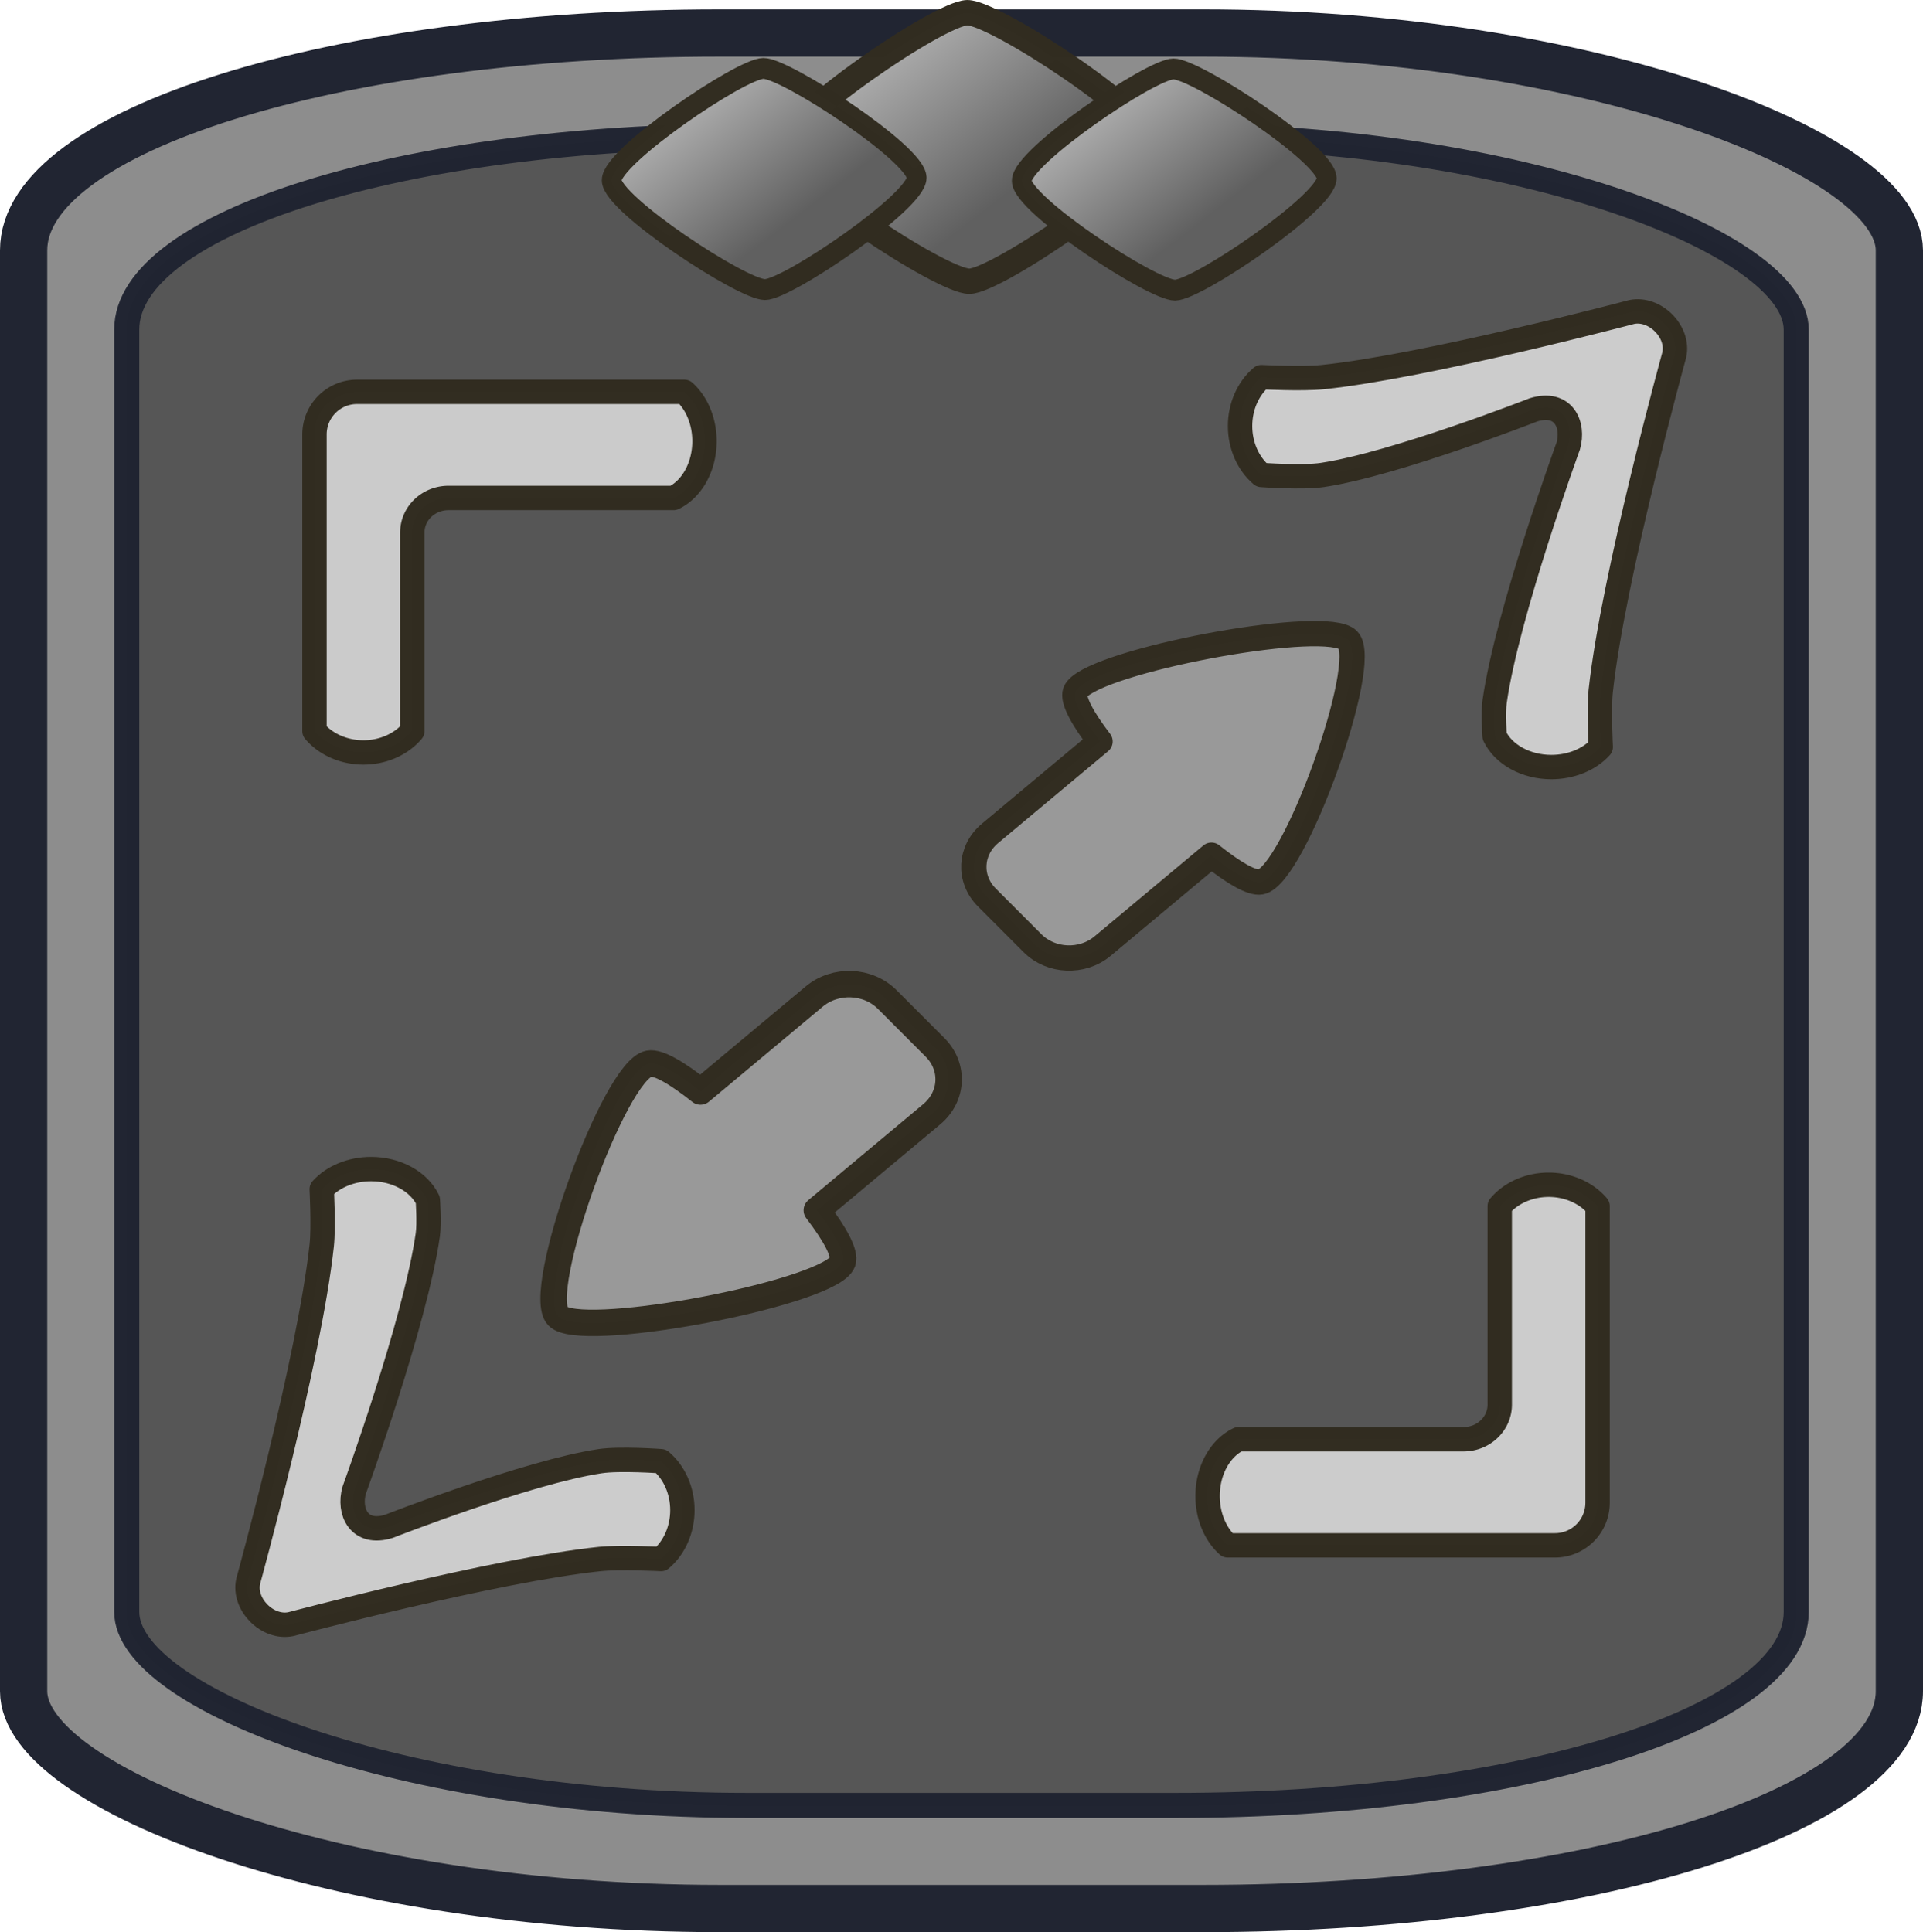 <?xml version="1.0" encoding="UTF-8" standalone="no"?>
<!-- Created with Inkscape (http://www.inkscape.org/) -->

<svg
   width="200"
   height="200.976"
   viewBox="0 0 52.917 53.175"
   version="1.1"
   id="svg1"
   inkscape:version="1.4.2 (f4327f4, 2025-05-13)"
   sodipodi:docname="DefaultUpgrade2.svg"
   xmlns:inkscape="http://www.inkscape.org/namespaces/inkscape"
   xmlns:sodipodi="http://sodipodi.sourceforge.net/DTD/sodipodi-0.dtd"
   xmlns:xlink="http://www.w3.org/1999/xlink"
   xmlns="http://www.w3.org/2000/svg"
   xmlns:svg="http://www.w3.org/2000/svg">
  <sodipodi:namedview
     id="namedview1"
     pagecolor="#ffffff"
     bordercolor="#000000"
     borderopacity="0.25"
     inkscape:showpageshadow="2"
     inkscape:pageopacity="0.0"
     inkscape:pagecheckerboard="0"
     inkscape:deskcolor="#d1d1d1"
     inkscape:document-units="mm"
     inkscape:zoom="4.543042"
     inkscape:cx="-19.370281"
     inkscape:cy="48.315644"
     inkscape:window-width="3840"
     inkscape:window-height="2054"
     inkscape:window-x="-11"
     inkscape:window-y="-11"
     inkscape:window-maximized="1"
     inkscape:current-layer="layer1" />
  <defs
     id="defs1">
    <linearGradient
       id="linearGradient33"
       inkscape:collect="always">
      <stop
         style="stop-color:#d1d1d1;stop-opacity:1;"
         offset="0"
         id="stop33" />
      <stop
         style="stop-color:#606060;stop-opacity:1;"
         offset="0.696"
         id="stop34" />
    </linearGradient>
    <linearGradient
       inkscape:collect="always"
       xlink:href="#linearGradient33"
       id="linearGradient34"
       x1="10.421"
       y1="0.82"
       x2="8.26"
       y2="7.473"
       gradientUnits="userSpaceOnUse" />
    <linearGradient
       inkscape:collect="always"
       xlink:href="#linearGradient33"
       id="linearGradient34-4"
       x1="10.421"
       y1="0.82"
       x2="8.26"
       y2="7.473"
       gradientUnits="userSpaceOnUse" />
    <linearGradient
       inkscape:collect="always"
       xlink:href="#linearGradient33"
       id="linearGradient34-4-7"
       x1="10.421"
       y1="0.82"
       x2="8.26"
       y2="7.473"
       gradientUnits="userSpaceOnUse" />
  </defs>
  <g
     inkscape:label="Ebene 1"
     inkscape:groupmode="layer"
     id="layer1"
     transform="translate(-0.2,-0.034)">
    <rect
       style="fill:#8d8d8d;fill-opacity:1;stroke:#212532;stroke-width:1.3;stroke-linejoin:round;stroke-miterlimit:8.2;stroke-dasharray:none;stroke-opacity:0.996"
       id="rect1"
       width="51.617"
       height="51.617"
       x="0.85"
       y="0.942"
       ry="5.982"
       rx="19.158" />
    <rect
       style="fill:#565656;fill-opacity:1;stroke:#212532;stroke-width:0.69;stroke-linejoin:round;stroke-miterlimit:8.2;stroke-dasharray:none;stroke-opacity:0.996"
       id="rect1-8"
       width="45.94"
       height="45.94"
       x="3.688"
       y="3.781"
       ry="5.324"
       rx="17.051" />
    <path
       d="m 10.029,10.818 c -0.651,0 -1.175,0.524 -1.175,1.175 v 6.479 1.682 a 1.665,1.429 0 0 0 1.346,0.588 1.665,1.429 0 0 0 1.346,-0.588 v -1.682 -3.78 c 0,-0.528 0.445,-0.954 0.998,-0.954 h 5.239 0.952 a 1.327,1.672 0 0 0 0.851,-1.561 1.327,1.672 0 0 0 -0.554,-1.359 h -1.546 z"
       style="fill:#cbcbcb;fill-opacity:1;stroke:#322d21;stroke-width:0.671;stroke-linejoin:round;stroke-miterlimit:8.2;stroke-opacity:0.996"
       id="path9" />
    <path
       d="m 7.029,43.557 c -0.139,0.636 0.538,1.309 1.175,1.175 0,0 5.623,-1.492 8.504,-1.792 0.558,-0.058 1.682,0 1.682,0 0.369,-0.313 0.588,-0.813 0.588,-1.346 -4.7e-5,-0.532 -0.219,-1.032 -0.588,-1.346 0,0 -1.128,-0.084 -1.682,0 -2.003,0.302 -5.806,1.792 -5.806,1.792 -0.825,0.255 -1.123,-0.411 -0.954,-0.998 0,0 1.684,-4.616 2.025,-7.031 0.044,-0.314 0,-0.952 0,-0.952 -0.248,-0.512 -0.869,-0.851 -1.561,-0.851 -0.539,4.5e-5 -1.045,0.206 -1.359,0.554 0,0 0.055,1.034 0,1.546 -0.34,3.138 -2.025,9.249 -2.025,9.249 z"
       style="fill:#cccccc;fill-opacity:1;stroke:#322d21;stroke-width:0.671;stroke-linejoin:round;stroke-miterlimit:8.2;stroke-opacity:0.996"
       id="path9-2"
       sodipodi:nodetypes="ssacccsssscccas" />
    <path
       d="m 46.273,9.796 c 0.139,-0.636 -0.538,-1.309 -1.175,-1.175 0,0 -5.623,1.492 -8.504,1.792 -0.558,0.058 -1.682,0 -1.682,0 -0.369,0.313 -0.588,0.813 -0.588,1.346 4.7e-5,0.532 0.219,1.032 0.588,1.346 0,0 1.128,0.084 1.682,0 2.003,-0.302 5.806,-1.792 5.806,-1.792 0.825,-0.255 1.123,0.411 0.954,0.998 0,0 -1.684,4.616 -2.025,7.031 -0.044,0.314 0,0.952 0,0.952 0.248,0.512 0.869,0.851 1.561,0.851 0.539,-4.6e-5 1.045,-0.206 1.359,-0.554 0,0 -0.055,-1.034 0,-1.546 0.34,-3.138 2.025,-9.249 2.025,-9.249 z"
       style="fill:#cccccc;fill-opacity:1;stroke:#322d21;stroke-width:0.671;stroke-linejoin:round;stroke-miterlimit:8.2;stroke-opacity:0.996"
       id="path9-2-0"
       sodipodi:nodetypes="ssacccsssscccas" />
    <path
       d="m 42.987,42.564 c 0.651,0 1.175,-0.524 1.175,-1.175 v -6.479 -1.682 a 1.665,1.429 0 0 0 -1.346,-0.588 1.665,1.429 0 0 0 -1.346,0.588 v 1.682 3.78 c 0,0.528 -0.445,0.954 -0.998,0.954 H 35.233 34.281 a 1.327,1.672 0 0 0 -0.851,1.561 1.327,1.672 0 0 0 0.554,1.359 h 1.546 z"
       style="fill:#cccccc;fill-opacity:1;stroke:#322d21;stroke-width:0.671;stroke-linejoin:round;stroke-miterlimit:8.2;stroke-opacity:0.996"
       id="path9-1" />
    <path
       d="m 29.917,18.92 c -0.064,0.054 -0.107,0.106 -0.126,0.157 -0.081,0.225 0.205,0.74 0.68,1.363 l -3.028,2.53 c -0.558,0.466 -0.597,1.253 -0.088,1.763 l 1.258,1.26 c 0.51,0.51 1.369,0.546 1.927,0.08 l 2.996,-2.503 c 0.604,0.481 1.112,0.782 1.359,0.735 0.913,-0.174 3.02,-6.023 2.399,-6.659 -0.583,-0.597 -6.411,0.471 -7.378,1.275 z"
       style="fill:#999999;fill-opacity:1;stroke:#322d21;stroke-width:0.696;stroke-linejoin:round;stroke-miterlimit:8.2;stroke-opacity:0.996"
       id="path11" />
    <path
       d="m 23.256,34.928 c 0.067,-0.056 0.112,-0.111 0.131,-0.163 0.084,-0.235 -0.214,-0.772 -0.71,-1.423 l 3.162,-2.642 c 0.583,-0.487 0.624,-1.308 0.092,-1.841 L 24.617,27.543 C 24.085,27.01 23.188,26.973 22.605,27.46 l -3.129,2.614 c -0.631,-0.502 -1.161,-0.817 -1.419,-0.768 -0.954,0.182 -3.154,6.289 -2.505,6.954 0.608,0.623 6.694,-0.492 7.704,-1.331 z"
       style="fill:#999999;fill-opacity:1;stroke:#322d21;stroke-width:0.727;stroke-linejoin:round;stroke-miterlimit:8.2;stroke-opacity:0.996"
       id="path11-1" />
    <path
       sodipodi:type="star"
       style="fill:url(#linearGradient34);fill-opacity:1;fill-rule:nonzero;stroke:#322d21;stroke-width:0.443;stroke-linejoin:round;stroke-miterlimit:8.2;stroke-opacity:0.996"
       id="path1"
       inkscape:flatsided="false"
       sodipodi:sides="2"
       sodipodi:cx="9.3473988"
       sodipodi:cy="4.4553022"
       sodipodi:r1="3.4362388"
       sodipodi:r2="2.3474281"
       sodipodi:arg1="0.9357696"
       sodipodi:arg2="2.5065659"
       inkscape:rounded="0.12173243"
       inkscape:randomized="0"
       d="M 11.386,7.222 C 10.978,7.522 7.758,6.256 7.458,5.848 7.157,5.44 6.901,1.989 7.309,1.689 7.717,1.388 10.937,2.655 11.237,3.063 c 0.301,0.408 0.556,3.858 0.149,4.159 z"
       inkscape:transform-center-x="1.0736743"
       inkscape:transform-center-y="-0.69586083"
       transform="matrix(0.87,-1.275,1.201,0.924,13.363,11.88)" />
    <path
       sodipodi:type="star"
       style="fill:url(#linearGradient34-4);fill-opacity:1;fill-rule:nonzero;stroke:#322d21;stroke-width:0.443;stroke-linejoin:round;stroke-miterlimit:8.2;stroke-opacity:0.996"
       id="path1-5"
       inkscape:flatsided="false"
       sodipodi:sides="2"
       sodipodi:cx="9.3473988"
       sodipodi:cy="4.4553022"
       sodipodi:r1="3.4362388"
       sodipodi:r2="2.3474281"
       sodipodi:arg1="0.9357696"
       sodipodi:arg2="2.5065659"
       inkscape:rounded="0.12173243"
       inkscape:randomized="0"
       d="M 11.386,7.222 C 10.978,7.522 7.758,6.256 7.458,5.848 7.157,5.44 6.901,1.989 7.309,1.689 7.717,1.388 10.937,2.655 11.237,3.063 c 0.301,0.408 0.556,3.858 0.149,4.159 z"
       inkscape:transform-center-x="0.88420613"
       inkscape:transform-center-y="-0.57306404"
       transform="matrix(0.717,-1.05,0.989,0.761,21.404,11.399)" />
    <path
       sodipodi:type="star"
       style="fill:url(#linearGradient34-4-7);fill-opacity:1;fill-rule:nonzero;stroke:#322d21;stroke-width:0.443;stroke-linejoin:round;stroke-miterlimit:8.2;stroke-opacity:0.996"
       id="path1-5-7"
       inkscape:flatsided="false"
       sodipodi:sides="2"
       sodipodi:cx="9.3473988"
       sodipodi:cy="4.4553022"
       sodipodi:r1="3.4362388"
       sodipodi:r2="2.3474281"
       sodipodi:arg1="0.9357696"
       sodipodi:arg2="2.5065659"
       inkscape:rounded="0.12173243"
       inkscape:randomized="0"
       d="M 11.386,7.222 C 10.978,7.522 7.758,6.256 7.458,5.848 7.157,5.44 6.901,1.989 7.309,1.689 7.717,1.388 10.937,2.655 11.237,3.063 c 0.301,0.408 0.556,3.858 0.149,4.159 z"
       inkscape:transform-center-x="0.88420653"
       inkscape:transform-center-y="-0.57306431"
       transform="matrix(0.717,-1.05,0.989,0.761,10.12,11.384)" />
  </g>
</svg>
